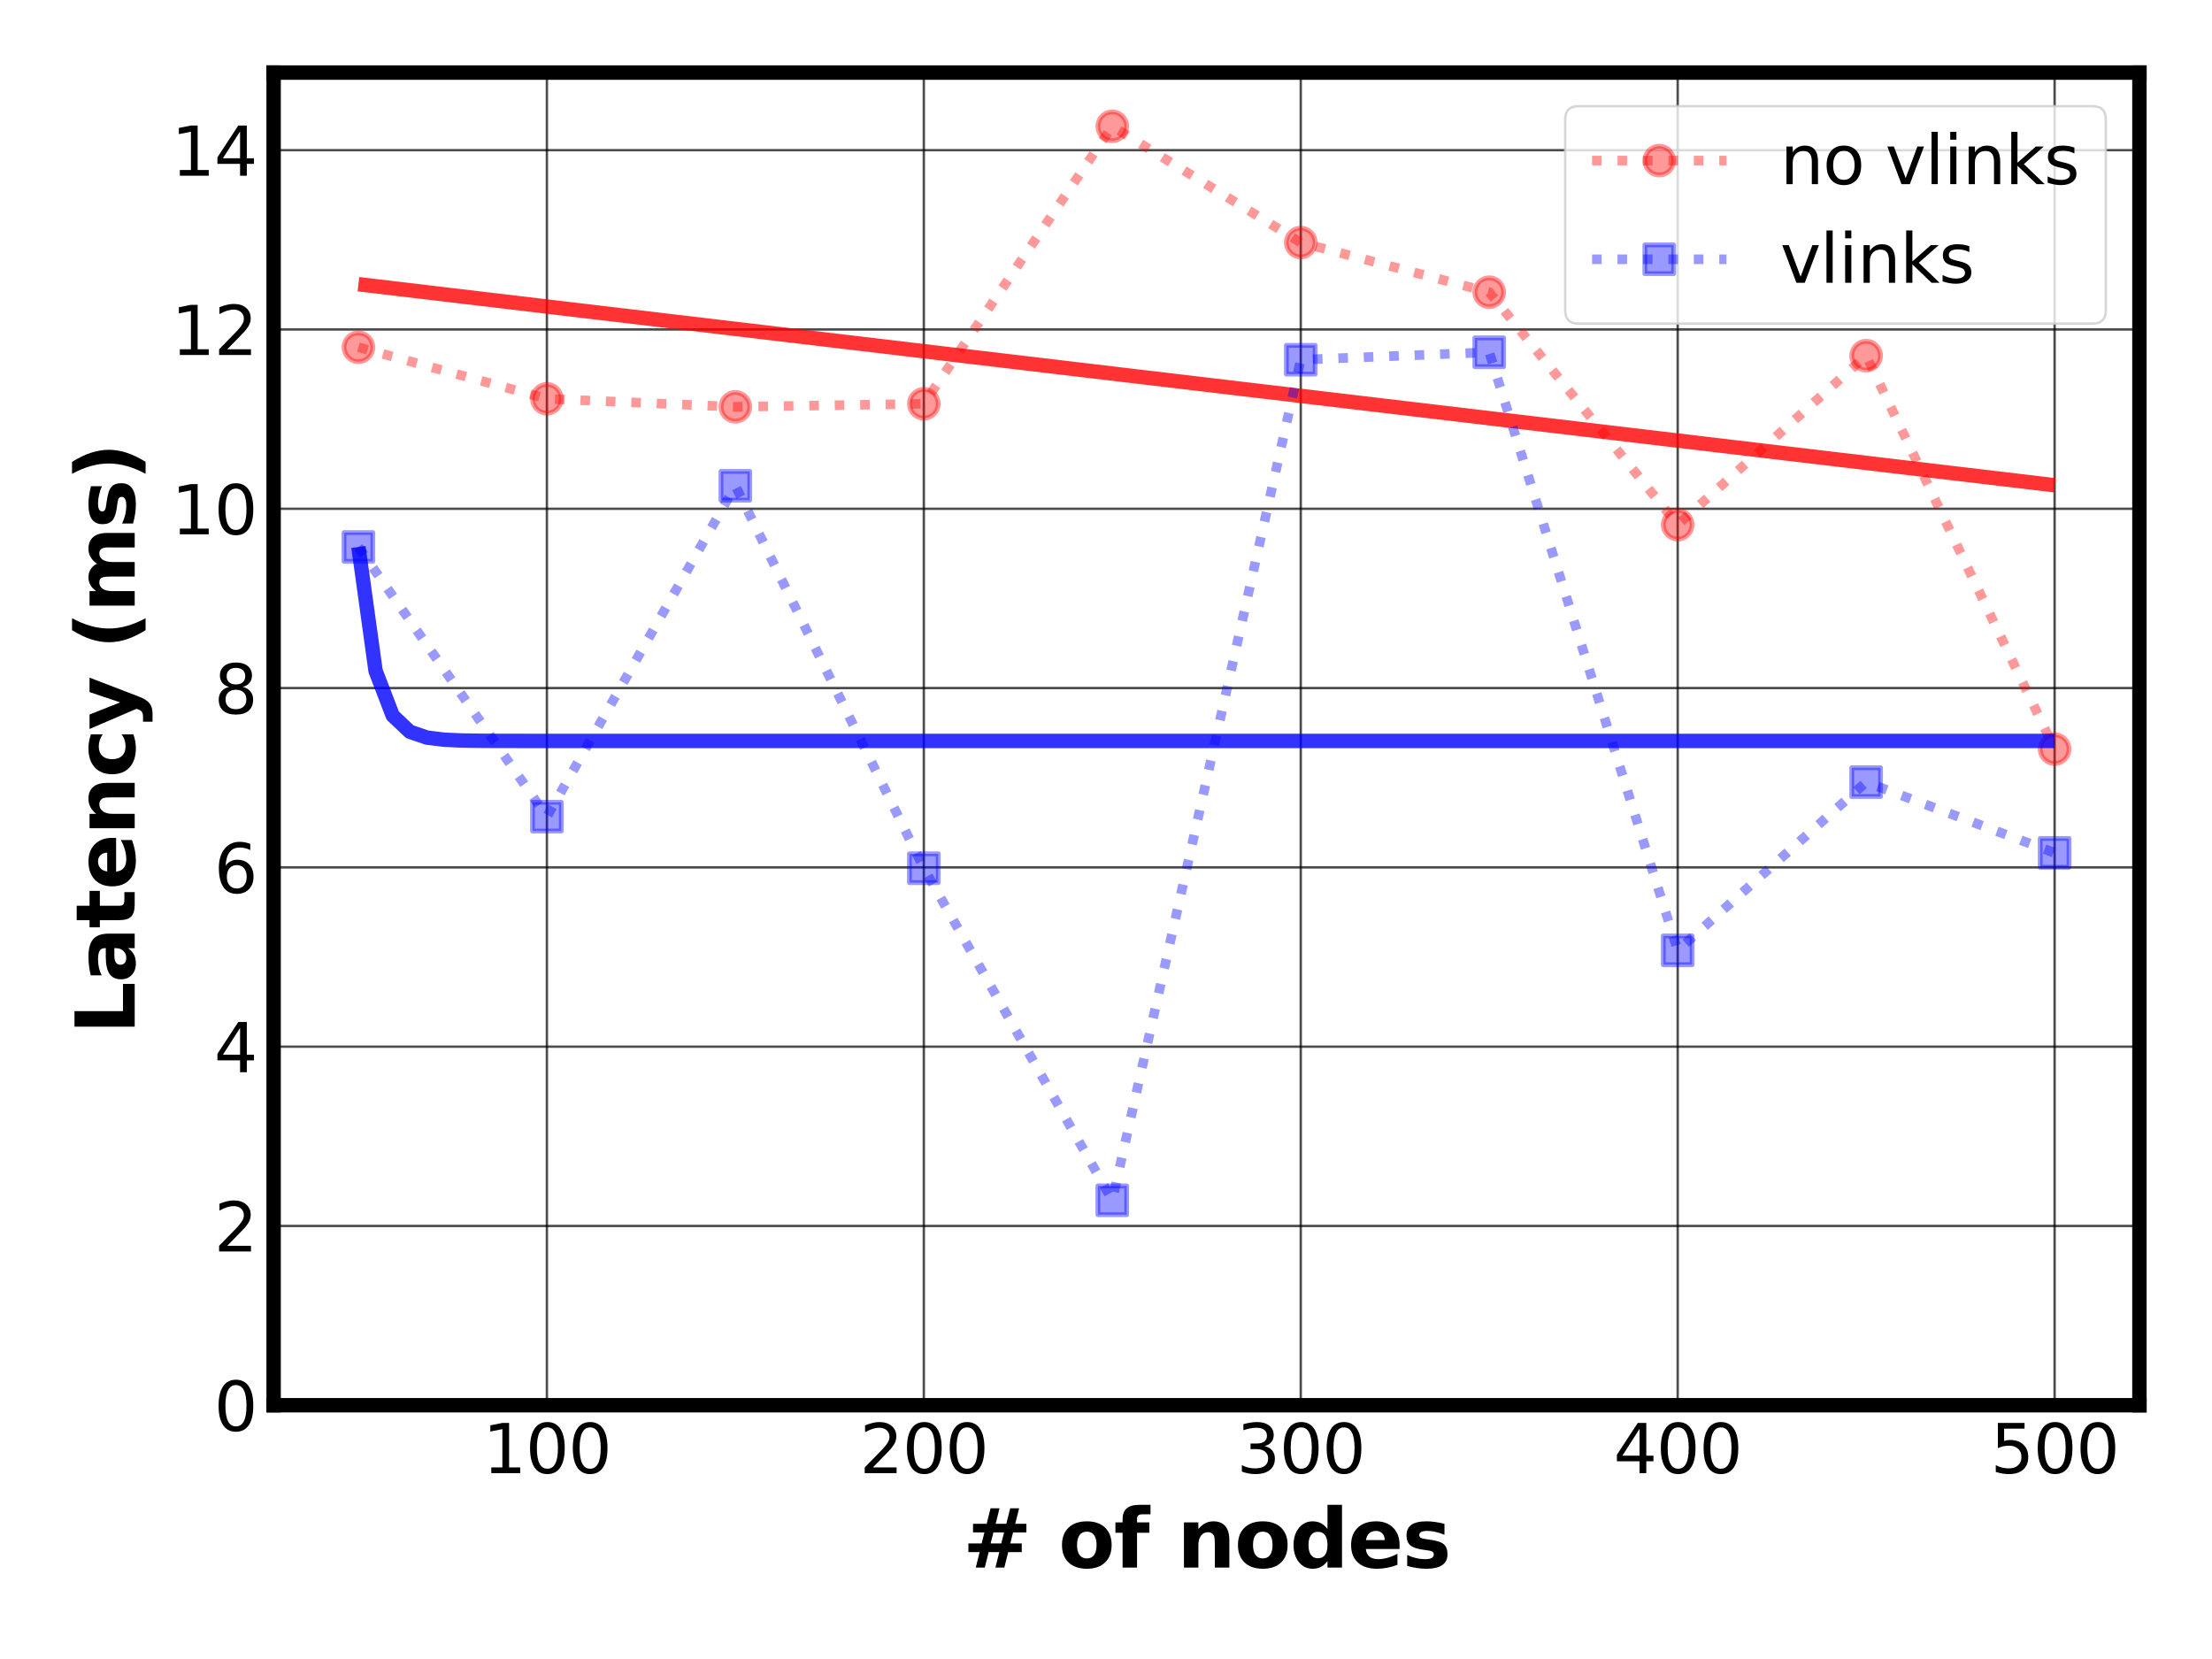 <?xml version="1.0" encoding="utf-8" standalone="no"?>
<!DOCTYPE svg PUBLIC "-//W3C//DTD SVG 1.1//EN"
  "http://www.w3.org/Graphics/SVG/1.1/DTD/svg11.dtd">
<svg xmlns:xlink="http://www.w3.org/1999/xlink" width="460.8pt" height="345.6pt" viewBox="0 0 460.8 345.6" xmlns="http://www.w3.org/2000/svg" version="1.1">
 <defs>
  <style type="text/css">*{stroke-linejoin: round; stroke-linecap: butt}</style>
 </defs>
 <g id="figure_1">
  <g id="patch_1">
   <path d="M 0 345.6 
L 460.8 345.6 
L 460.8 0 
L 0 0 
z
" style="fill: #ffffff"/>
  </g>
  <g id="axes_1">
   <g id="patch_2">
    <path d="M 57 292.74 
L 445.68 292.74 
L 445.68 15.12 
L 57 15.12 
z
" style="fill: #ffffff"/>
   </g>
   <g id="matplotlib.axis_1">
    <g id="xtick_1">
     <g id="line2d_1">
      <path d="M 113.928 292.74 
L 113.928 15.12 
" clip-path="url(#pdd6c8202b4)" style="fill: none; stroke: #000000; stroke-opacity: 0.7; stroke-width: 0.5"/>
     </g>
     <g id="line2d_2"/>
     <g id="text_1">
      <!-- 100 -->
      <g transform="translate(100.567 306.878) scale(0.14 -0.14)">
       <defs>
        <path id="DejaVuSans-31" d="M 794 531 
L 1825 531 
L 1825 4091 
L 703 3866 
L 703 4441 
L 1819 4666 
L 2450 4666 
L 2450 531 
L 3481 531 
L 3481 0 
L 794 0 
L 794 531 
z
" transform="scale(0.016)"/>
        <path id="DejaVuSans-30" d="M 2034 4250 
Q 1547 4250 1301 3770 
Q 1056 3291 1056 2328 
Q 1056 1369 1301 889 
Q 1547 409 2034 409 
Q 2525 409 2770 889 
Q 3016 1369 3016 2328 
Q 3016 3291 2770 3770 
Q 2525 4250 2034 4250 
z
M 2034 4750 
Q 2819 4750 3233 4129 
Q 3647 3509 3647 2328 
Q 3647 1150 3233 529 
Q 2819 -91 2034 -91 
Q 1250 -91 836 529 
Q 422 1150 422 2328 
Q 422 3509 836 4129 
Q 1250 4750 2034 4750 
z
" transform="scale(0.016)"/>
       </defs>
       <use xlink:href="#DejaVuSans-31"/>
       <use xlink:href="#DejaVuSans-30" x="63.623"/>
       <use xlink:href="#DejaVuSans-30" x="127.246"/>
      </g>
     </g>
    </g>
    <g id="xtick_2">
     <g id="line2d_3">
      <path d="M 192.449 292.74 
L 192.449 15.12 
" clip-path="url(#pdd6c8202b4)" style="fill: none; stroke: #000000; stroke-opacity: 0.7; stroke-width: 0.5"/>
     </g>
     <g id="line2d_4"/>
     <g id="text_2">
      <!-- 200 -->
      <g transform="translate(179.088 306.878) scale(0.14 -0.14)">
       <defs>
        <path id="DejaVuSans-32" d="M 1228 531 
L 3431 531 
L 3431 0 
L 469 0 
L 469 531 
Q 828 903 1448 1529 
Q 2069 2156 2228 2338 
Q 2531 2678 2651 2914 
Q 2772 3150 2772 3378 
Q 2772 3750 2511 3984 
Q 2250 4219 1831 4219 
Q 1534 4219 1204 4116 
Q 875 4013 500 3803 
L 500 4441 
Q 881 4594 1212 4672 
Q 1544 4750 1819 4750 
Q 2544 4750 2975 4387 
Q 3406 4025 3406 3419 
Q 3406 3131 3298 2873 
Q 3191 2616 2906 2266 
Q 2828 2175 2409 1742 
Q 1991 1309 1228 531 
z
" transform="scale(0.016)"/>
       </defs>
       <use xlink:href="#DejaVuSans-32"/>
       <use xlink:href="#DejaVuSans-30" x="63.623"/>
       <use xlink:href="#DejaVuSans-30" x="127.246"/>
      </g>
     </g>
    </g>
    <g id="xtick_3">
     <g id="line2d_5">
      <path d="M 270.97 292.74 
L 270.97 15.12 
" clip-path="url(#pdd6c8202b4)" style="fill: none; stroke: #000000; stroke-opacity: 0.7; stroke-width: 0.5"/>
     </g>
     <g id="line2d_6"/>
     <g id="text_3">
      <!-- 300 -->
      <g transform="translate(257.609 306.878) scale(0.14 -0.14)">
       <defs>
        <path id="DejaVuSans-33" d="M 2597 2516 
Q 3050 2419 3304 2112 
Q 3559 1806 3559 1356 
Q 3559 666 3084 287 
Q 2609 -91 1734 -91 
Q 1441 -91 1130 -33 
Q 819 25 488 141 
L 488 750 
Q 750 597 1062 519 
Q 1375 441 1716 441 
Q 2309 441 2620 675 
Q 2931 909 2931 1356 
Q 2931 1769 2642 2001 
Q 2353 2234 1838 2234 
L 1294 2234 
L 1294 2753 
L 1863 2753 
Q 2328 2753 2575 2939 
Q 2822 3125 2822 3475 
Q 2822 3834 2567 4026 
Q 2313 4219 1838 4219 
Q 1578 4219 1281 4162 
Q 984 4106 628 3988 
L 628 4550 
Q 988 4650 1302 4700 
Q 1616 4750 1894 4750 
Q 2613 4750 3031 4423 
Q 3450 4097 3450 3541 
Q 3450 3153 3228 2886 
Q 3006 2619 2597 2516 
z
" transform="scale(0.016)"/>
       </defs>
       <use xlink:href="#DejaVuSans-33"/>
       <use xlink:href="#DejaVuSans-30" x="63.623"/>
       <use xlink:href="#DejaVuSans-30" x="127.246"/>
      </g>
     </g>
    </g>
    <g id="xtick_4">
     <g id="line2d_7">
      <path d="M 349.492 292.74 
L 349.492 15.12 
" clip-path="url(#pdd6c8202b4)" style="fill: none; stroke: #000000; stroke-opacity: 0.7; stroke-width: 0.5"/>
     </g>
     <g id="line2d_8"/>
     <g id="text_4">
      <!-- 400 -->
      <g transform="translate(336.13 306.878) scale(0.14 -0.14)">
       <defs>
        <path id="DejaVuSans-34" d="M 2419 4116 
L 825 1625 
L 2419 1625 
L 2419 4116 
z
M 2253 4666 
L 3047 4666 
L 3047 1625 
L 3713 1625 
L 3713 1100 
L 3047 1100 
L 3047 0 
L 2419 0 
L 2419 1100 
L 313 1100 
L 313 1709 
L 2253 4666 
z
" transform="scale(0.016)"/>
       </defs>
       <use xlink:href="#DejaVuSans-34"/>
       <use xlink:href="#DejaVuSans-30" x="63.623"/>
       <use xlink:href="#DejaVuSans-30" x="127.246"/>
      </g>
     </g>
    </g>
    <g id="xtick_5">
     <g id="line2d_9">
      <path d="M 428.013 292.74 
L 428.013 15.12 
" clip-path="url(#pdd6c8202b4)" style="fill: none; stroke: #000000; stroke-opacity: 0.7; stroke-width: 0.5"/>
     </g>
     <g id="line2d_10"/>
     <g id="text_5">
      <!-- 500 -->
      <g transform="translate(414.651 306.878) scale(0.14 -0.14)">
       <defs>
        <path id="DejaVuSans-35" d="M 691 4666 
L 3169 4666 
L 3169 4134 
L 1269 4134 
L 1269 2991 
Q 1406 3038 1543 3061 
Q 1681 3084 1819 3084 
Q 2600 3084 3056 2656 
Q 3513 2228 3513 1497 
Q 3513 744 3044 326 
Q 2575 -91 1722 -91 
Q 1428 -91 1123 -41 
Q 819 9 494 109 
L 494 744 
Q 775 591 1075 516 
Q 1375 441 1709 441 
Q 2250 441 2565 725 
Q 2881 1009 2881 1497 
Q 2881 1984 2565 2268 
Q 2250 2553 1709 2553 
Q 1456 2553 1204 2497 
Q 953 2441 691 2322 
L 691 4666 
z
" transform="scale(0.016)"/>
       </defs>
       <use xlink:href="#DejaVuSans-35"/>
       <use xlink:href="#DejaVuSans-30" x="63.623"/>
       <use xlink:href="#DejaVuSans-30" x="127.246"/>
      </g>
     </g>
    </g>
    <g id="text_6">
     <!-- # of nodes -->
     <g transform="translate(200.567 326.555) scale(0.168 -0.168)">
      <defs>
       <path id="DejaVuSans-Bold-23" d="M 2847 4594 
L 2547 3391 
L 3372 3391 
L 3675 4594 
L 4366 4594 
L 4063 3391 
L 4928 3391 
L 4928 2725 
L 3897 2725 
L 3681 1869 
L 4569 1869 
L 4569 1197 
L 3519 1197 
L 3219 0 
L 2528 0 
L 2828 1197 
L 2003 1197 
L 1703 0 
L 1006 0 
L 1306 1197 
L 434 1197 
L 434 1869 
L 1459 1869 
L 1678 2725 
L 794 2725 
L 794 3391 
L 1850 3391 
L 2150 4594 
L 2847 4594 
z
M 3200 2725 
L 2375 2725 
L 2156 1869 
L 2981 1869 
L 3200 2725 
z
" transform="scale(0.016)"/>
       <path id="DejaVuSans-Bold-20" transform="scale(0.016)"/>
       <path id="DejaVuSans-Bold-6f" d="M 2203 2784 
Q 1831 2784 1636 2517 
Q 1441 2250 1441 1747 
Q 1441 1244 1636 976 
Q 1831 709 2203 709 
Q 2569 709 2762 976 
Q 2956 1244 2956 1747 
Q 2956 2250 2762 2517 
Q 2569 2784 2203 2784 
z
M 2203 3584 
Q 3106 3584 3614 3096 
Q 4122 2609 4122 1747 
Q 4122 884 3614 396 
Q 3106 -91 2203 -91 
Q 1297 -91 786 396 
Q 275 884 275 1747 
Q 275 2609 786 3096 
Q 1297 3584 2203 3584 
z
" transform="scale(0.016)"/>
       <path id="DejaVuSans-Bold-66" d="M 2841 4863 
L 2841 4128 
L 2222 4128 
Q 1984 4128 1890 4042 
Q 1797 3956 1797 3744 
L 1797 3500 
L 2753 3500 
L 2753 2700 
L 1797 2700 
L 1797 0 
L 678 0 
L 678 2700 
L 122 2700 
L 122 3500 
L 678 3500 
L 678 3744 
Q 678 4316 997 4589 
Q 1316 4863 1984 4863 
L 2841 4863 
z
" transform="scale(0.016)"/>
       <path id="DejaVuSans-Bold-6e" d="M 4056 2131 
L 4056 0 
L 2931 0 
L 2931 347 
L 2931 1631 
Q 2931 2084 2911 2256 
Q 2891 2428 2841 2509 
Q 2775 2619 2662 2680 
Q 2550 2741 2406 2741 
Q 2056 2741 1856 2470 
Q 1656 2200 1656 1722 
L 1656 0 
L 538 0 
L 538 3500 
L 1656 3500 
L 1656 2988 
Q 1909 3294 2193 3439 
Q 2478 3584 2822 3584 
Q 3428 3584 3742 3212 
Q 4056 2841 4056 2131 
z
" transform="scale(0.016)"/>
       <path id="DejaVuSans-Bold-64" d="M 2919 2988 
L 2919 4863 
L 4044 4863 
L 4044 0 
L 2919 0 
L 2919 506 
Q 2688 197 2409 53 
Q 2131 -91 1766 -91 
Q 1119 -91 703 423 
Q 288 938 288 1747 
Q 288 2556 703 3070 
Q 1119 3584 1766 3584 
Q 2128 3584 2408 3439 
Q 2688 3294 2919 2988 
z
M 2181 722 
Q 2541 722 2730 984 
Q 2919 1247 2919 1747 
Q 2919 2247 2730 2509 
Q 2541 2772 2181 2772 
Q 1825 2772 1636 2509 
Q 1447 2247 1447 1747 
Q 1447 1247 1636 984 
Q 1825 722 2181 722 
z
" transform="scale(0.016)"/>
       <path id="DejaVuSans-Bold-65" d="M 4031 1759 
L 4031 1441 
L 1416 1441 
Q 1456 1047 1700 850 
Q 1944 653 2381 653 
Q 2734 653 3104 758 
Q 3475 863 3866 1075 
L 3866 213 
Q 3469 63 3072 -14 
Q 2675 -91 2278 -91 
Q 1328 -91 801 392 
Q 275 875 275 1747 
Q 275 2603 792 3093 
Q 1309 3584 2216 3584 
Q 3041 3584 3536 3087 
Q 4031 2591 4031 1759 
z
M 2881 2131 
Q 2881 2450 2695 2645 
Q 2509 2841 2209 2841 
Q 1884 2841 1681 2658 
Q 1478 2475 1428 2131 
L 2881 2131 
z
" transform="scale(0.016)"/>
       <path id="DejaVuSans-Bold-73" d="M 3272 3391 
L 3272 2541 
Q 2913 2691 2578 2766 
Q 2244 2841 1947 2841 
Q 1628 2841 1473 2761 
Q 1319 2681 1319 2516 
Q 1319 2381 1436 2309 
Q 1553 2238 1856 2203 
L 2053 2175 
Q 2913 2066 3209 1816 
Q 3506 1566 3506 1031 
Q 3506 472 3093 190 
Q 2681 -91 1863 -91 
Q 1516 -91 1145 -36 
Q 775 19 384 128 
L 384 978 
Q 719 816 1070 734 
Q 1422 653 1784 653 
Q 2113 653 2278 743 
Q 2444 834 2444 1013 
Q 2444 1163 2330 1236 
Q 2216 1309 1875 1350 
L 1678 1375 
Q 931 1469 631 1722 
Q 331 1975 331 2491 
Q 331 3047 712 3315 
Q 1094 3584 1881 3584 
Q 2191 3584 2531 3537 
Q 2872 3491 3272 3391 
z
" transform="scale(0.016)"/>
      </defs>
      <use xlink:href="#DejaVuSans-Bold-23"/>
      <use xlink:href="#DejaVuSans-Bold-20" x="83.789"/>
      <use xlink:href="#DejaVuSans-Bold-6f" x="118.604"/>
      <use xlink:href="#DejaVuSans-Bold-66" x="187.305"/>
      <use xlink:href="#DejaVuSans-Bold-20" x="230.811"/>
      <use xlink:href="#DejaVuSans-Bold-6e" x="265.625"/>
      <use xlink:href="#DejaVuSans-Bold-6f" x="336.816"/>
      <use xlink:href="#DejaVuSans-Bold-64" x="405.518"/>
      <use xlink:href="#DejaVuSans-Bold-65" x="477.1"/>
      <use xlink:href="#DejaVuSans-Bold-73" x="544.922"/>
     </g>
    </g>
   </g>
   <g id="matplotlib.axis_2">
    <g id="ytick_1">
     <g id="line2d_11">
      <path d="M 57 292.74 
L 445.68 292.74 
" clip-path="url(#pdd6c8202b4)" style="fill: none; stroke: #000000; stroke-opacity: 0.7; stroke-width: 0.5"/>
     </g>
     <g id="line2d_12"/>
     <g id="text_7">
      <!-- 0 -->
      <g transform="translate(44.593 298.059) scale(0.14 -0.14)">
       <use xlink:href="#DejaVuSans-30"/>
      </g>
     </g>
    </g>
    <g id="ytick_2">
     <g id="line2d_13">
      <path d="M 57 255.389 
L 445.68 255.389 
" clip-path="url(#pdd6c8202b4)" style="fill: none; stroke: #000000; stroke-opacity: 0.7; stroke-width: 0.5"/>
     </g>
     <g id="line2d_14"/>
     <g id="text_8">
      <!-- 2 -->
      <g transform="translate(44.593 260.708) scale(0.14 -0.14)">
       <use xlink:href="#DejaVuSans-32"/>
      </g>
     </g>
    </g>
    <g id="ytick_3">
     <g id="line2d_15">
      <path d="M 57 218.038 
L 445.68 218.038 
" clip-path="url(#pdd6c8202b4)" style="fill: none; stroke: #000000; stroke-opacity: 0.7; stroke-width: 0.5"/>
     </g>
     <g id="line2d_16"/>
     <g id="text_9">
      <!-- 4 -->
      <g transform="translate(44.593 223.357) scale(0.14 -0.14)">
       <use xlink:href="#DejaVuSans-34"/>
      </g>
     </g>
    </g>
    <g id="ytick_4">
     <g id="line2d_17">
      <path d="M 57 180.687 
L 445.68 180.687 
" clip-path="url(#pdd6c8202b4)" style="fill: none; stroke: #000000; stroke-opacity: 0.7; stroke-width: 0.5"/>
     </g>
     <g id="line2d_18"/>
     <g id="text_10">
      <!-- 6 -->
      <g transform="translate(44.593 186.006) scale(0.14 -0.14)">
       <defs>
        <path id="DejaVuSans-36" d="M 2113 2584 
Q 1688 2584 1439 2293 
Q 1191 2003 1191 1497 
Q 1191 994 1439 701 
Q 1688 409 2113 409 
Q 2538 409 2786 701 
Q 3034 994 3034 1497 
Q 3034 2003 2786 2293 
Q 2538 2584 2113 2584 
z
M 3366 4563 
L 3366 3988 
Q 3128 4100 2886 4159 
Q 2644 4219 2406 4219 
Q 1781 4219 1451 3797 
Q 1122 3375 1075 2522 
Q 1259 2794 1537 2939 
Q 1816 3084 2150 3084 
Q 2853 3084 3261 2657 
Q 3669 2231 3669 1497 
Q 3669 778 3244 343 
Q 2819 -91 2113 -91 
Q 1303 -91 875 529 
Q 447 1150 447 2328 
Q 447 3434 972 4092 
Q 1497 4750 2381 4750 
Q 2619 4750 2861 4703 
Q 3103 4656 3366 4563 
z
" transform="scale(0.016)"/>
       </defs>
       <use xlink:href="#DejaVuSans-36"/>
      </g>
     </g>
    </g>
    <g id="ytick_5">
     <g id="line2d_19">
      <path d="M 57 143.336 
L 445.68 143.336 
" clip-path="url(#pdd6c8202b4)" style="fill: none; stroke: #000000; stroke-opacity: 0.7; stroke-width: 0.5"/>
     </g>
     <g id="line2d_20"/>
     <g id="text_11">
      <!-- 8 -->
      <g transform="translate(44.593 148.655) scale(0.14 -0.14)">
       <defs>
        <path id="DejaVuSans-38" d="M 2034 2216 
Q 1584 2216 1326 1975 
Q 1069 1734 1069 1313 
Q 1069 891 1326 650 
Q 1584 409 2034 409 
Q 2484 409 2743 651 
Q 3003 894 3003 1313 
Q 3003 1734 2745 1975 
Q 2488 2216 2034 2216 
z
M 1403 2484 
Q 997 2584 770 2862 
Q 544 3141 544 3541 
Q 544 4100 942 4425 
Q 1341 4750 2034 4750 
Q 2731 4750 3128 4425 
Q 3525 4100 3525 3541 
Q 3525 3141 3298 2862 
Q 3072 2584 2669 2484 
Q 3125 2378 3379 2068 
Q 3634 1759 3634 1313 
Q 3634 634 3220 271 
Q 2806 -91 2034 -91 
Q 1263 -91 848 271 
Q 434 634 434 1313 
Q 434 1759 690 2068 
Q 947 2378 1403 2484 
z
M 1172 3481 
Q 1172 3119 1398 2916 
Q 1625 2713 2034 2713 
Q 2441 2713 2670 2916 
Q 2900 3119 2900 3481 
Q 2900 3844 2670 4047 
Q 2441 4250 2034 4250 
Q 1625 4250 1398 4047 
Q 1172 3844 1172 3481 
z
" transform="scale(0.016)"/>
       </defs>
       <use xlink:href="#DejaVuSans-38"/>
      </g>
     </g>
    </g>
    <g id="ytick_6">
     <g id="line2d_21">
      <path d="M 57 105.985 
L 445.68 105.985 
" clip-path="url(#pdd6c8202b4)" style="fill: none; stroke: #000000; stroke-opacity: 0.7; stroke-width: 0.5"/>
     </g>
     <g id="line2d_22"/>
     <g id="text_12">
      <!-- 10 -->
      <g transform="translate(35.685 111.304) scale(0.14 -0.14)">
       <use xlink:href="#DejaVuSans-31"/>
       <use xlink:href="#DejaVuSans-30" x="63.623"/>
      </g>
     </g>
    </g>
    <g id="ytick_7">
     <g id="line2d_23">
      <path d="M 57 68.635 
L 445.68 68.635 
" clip-path="url(#pdd6c8202b4)" style="fill: none; stroke: #000000; stroke-opacity: 0.7; stroke-width: 0.5"/>
     </g>
     <g id="line2d_24"/>
     <g id="text_13">
      <!-- 12 -->
      <g transform="translate(35.685 73.953) scale(0.14 -0.14)">
       <use xlink:href="#DejaVuSans-31"/>
       <use xlink:href="#DejaVuSans-32" x="63.623"/>
      </g>
     </g>
    </g>
    <g id="ytick_8">
     <g id="line2d_25">
      <path d="M 57 31.284 
L 445.68 31.284 
" clip-path="url(#pdd6c8202b4)" style="fill: none; stroke: #000000; stroke-opacity: 0.7; stroke-width: 0.5"/>
     </g>
     <g id="line2d_26"/>
     <g id="text_14">
      <!-- 14 -->
      <g transform="translate(35.685 36.603) scale(0.14 -0.14)">
       <use xlink:href="#DejaVuSans-31"/>
       <use xlink:href="#DejaVuSans-34" x="63.623"/>
      </g>
     </g>
    </g>
    <g id="text_15">
     <!-- Latency (ms) -->
     <g transform="translate(28.06 215.453) rotate(-90) scale(0.168 -0.168)">
      <defs>
       <path id="DejaVuSans-Bold-4c" d="M 588 4666 
L 1791 4666 
L 1791 909 
L 3903 909 
L 3903 0 
L 588 0 
L 588 4666 
z
" transform="scale(0.016)"/>
       <path id="DejaVuSans-Bold-61" d="M 2106 1575 
Q 1756 1575 1579 1456 
Q 1403 1338 1403 1106 
Q 1403 894 1545 773 
Q 1688 653 1941 653 
Q 2256 653 2472 879 
Q 2688 1106 2688 1447 
L 2688 1575 
L 2106 1575 
z
M 3816 1997 
L 3816 0 
L 2688 0 
L 2688 519 
Q 2463 200 2181 54 
Q 1900 -91 1497 -91 
Q 953 -91 614 226 
Q 275 544 275 1050 
Q 275 1666 698 1953 
Q 1122 2241 2028 2241 
L 2688 2241 
L 2688 2328 
Q 2688 2594 2478 2717 
Q 2269 2841 1825 2841 
Q 1466 2841 1156 2769 
Q 847 2697 581 2553 
L 581 3406 
Q 941 3494 1303 3539 
Q 1666 3584 2028 3584 
Q 2975 3584 3395 3211 
Q 3816 2838 3816 1997 
z
" transform="scale(0.016)"/>
       <path id="DejaVuSans-Bold-74" d="M 1759 4494 
L 1759 3500 
L 2913 3500 
L 2913 2700 
L 1759 2700 
L 1759 1216 
Q 1759 972 1856 886 
Q 1953 800 2241 800 
L 2816 800 
L 2816 0 
L 1856 0 
Q 1194 0 917 276 
Q 641 553 641 1216 
L 641 2700 
L 84 2700 
L 84 3500 
L 641 3500 
L 641 4494 
L 1759 4494 
z
" transform="scale(0.016)"/>
       <path id="DejaVuSans-Bold-63" d="M 3366 3391 
L 3366 2478 
Q 3138 2634 2908 2709 
Q 2678 2784 2431 2784 
Q 1963 2784 1702 2511 
Q 1441 2238 1441 1747 
Q 1441 1256 1702 982 
Q 1963 709 2431 709 
Q 2694 709 2930 787 
Q 3166 866 3366 1019 
L 3366 103 
Q 3103 6 2833 -42 
Q 2563 -91 2291 -91 
Q 1344 -91 809 395 
Q 275 881 275 1747 
Q 275 2613 809 3098 
Q 1344 3584 2291 3584 
Q 2566 3584 2833 3536 
Q 3100 3488 3366 3391 
z
" transform="scale(0.016)"/>
       <path id="DejaVuSans-Bold-79" d="M 78 3500 
L 1197 3500 
L 2138 1125 
L 2938 3500 
L 4056 3500 
L 2584 -331 
Q 2363 -916 2067 -1148 
Q 1772 -1381 1288 -1381 
L 641 -1381 
L 641 -647 
L 991 -647 
Q 1275 -647 1404 -556 
Q 1534 -466 1606 -231 
L 1638 -134 
L 78 3500 
z
" transform="scale(0.016)"/>
       <path id="DejaVuSans-Bold-28" d="M 2413 -844 
L 1484 -844 
Q 1006 -72 778 623 
Q 550 1319 550 2003 
Q 550 2688 779 3389 
Q 1009 4091 1484 4856 
L 2413 4856 
Q 2013 4116 1813 3408 
Q 1613 2700 1613 2009 
Q 1613 1319 1811 609 
Q 2009 -100 2413 -844 
z
" transform="scale(0.016)"/>
       <path id="DejaVuSans-Bold-6d" d="M 3781 2919 
Q 3994 3244 4286 3414 
Q 4578 3584 4928 3584 
Q 5531 3584 5847 3212 
Q 6163 2841 6163 2131 
L 6163 0 
L 5038 0 
L 5038 1825 
Q 5041 1866 5042 1909 
Q 5044 1953 5044 2034 
Q 5044 2406 4934 2573 
Q 4825 2741 4581 2741 
Q 4263 2741 4089 2478 
Q 3916 2216 3909 1719 
L 3909 0 
L 2784 0 
L 2784 1825 
Q 2784 2406 2684 2573 
Q 2584 2741 2328 2741 
Q 2006 2741 1831 2477 
Q 1656 2213 1656 1722 
L 1656 0 
L 531 0 
L 531 3500 
L 1656 3500 
L 1656 2988 
Q 1863 3284 2130 3434 
Q 2397 3584 2719 3584 
Q 3081 3584 3359 3409 
Q 3638 3234 3781 2919 
z
" transform="scale(0.016)"/>
       <path id="DejaVuSans-Bold-29" d="M 513 -844 
Q 913 -100 1113 609 
Q 1313 1319 1313 2009 
Q 1313 2700 1113 3408 
Q 913 4116 513 4856 
L 1441 4856 
Q 1916 4091 2145 3389 
Q 2375 2688 2375 2003 
Q 2375 1319 2147 623 
Q 1919 -72 1441 -844 
L 513 -844 
z
" transform="scale(0.016)"/>
      </defs>
      <use xlink:href="#DejaVuSans-Bold-4c"/>
      <use xlink:href="#DejaVuSans-Bold-61" x="63.721"/>
      <use xlink:href="#DejaVuSans-Bold-74" x="131.201"/>
      <use xlink:href="#DejaVuSans-Bold-65" x="179.004"/>
      <use xlink:href="#DejaVuSans-Bold-6e" x="246.826"/>
      <use xlink:href="#DejaVuSans-Bold-63" x="318.018"/>
      <use xlink:href="#DejaVuSans-Bold-79" x="377.295"/>
      <use xlink:href="#DejaVuSans-Bold-20" x="442.48"/>
      <use xlink:href="#DejaVuSans-Bold-28" x="477.295"/>
      <use xlink:href="#DejaVuSans-Bold-6d" x="522.998"/>
      <use xlink:href="#DejaVuSans-Bold-73" x="627.197"/>
      <use xlink:href="#DejaVuSans-Bold-29" x="686.719"/>
     </g>
    </g>
   </g>
   <g id="line2d_27">
    <path d="M 74.667 72.338 
L 113.928 83.071 
L 153.188 84.747 
L 192.449 84.119 
L 231.71 26.307 
L 270.97 50.524 
L 310.231 60.873 
L 349.492 109.304 
L 388.752 74.093 
L 428.013 156.059 
" clip-path="url(#pdd6c8202b4)" style="fill: none; stroke-dasharray: 2,3.3; stroke-dashoffset: 0; stroke: #ff0000; stroke-opacity: 0.4; stroke-width: 2"/>
    <defs>
     <path id="m6b9868a8e9" d="M 0 3 
C 0.796 3 1.559 2.684 2.121 2.121 
C 2.684 1.559 3 0.796 3 0 
C 3 -0.796 2.684 -1.559 2.121 -2.121 
C 1.559 -2.684 0.796 -3 0 -3 
C -0.796 -3 -1.559 -2.684 -2.121 -2.121 
C -2.684 -1.559 -3 -0.796 -3 0 
C -3 0.796 -2.684 1.559 -2.121 2.121 
C -1.559 2.684 -0.796 3 0 3 
z
" style="stroke: #ff0000; stroke-opacity: 0.4"/>
    </defs>
    <g clip-path="url(#pdd6c8202b4)">
     <use xlink:href="#m6b9868a8e9" x="74.667" y="72.338" style="fill: #ff0000; fill-opacity: 0.4; stroke: #ff0000; stroke-opacity: 0.4"/>
     <use xlink:href="#m6b9868a8e9" x="113.928" y="83.071" style="fill: #ff0000; fill-opacity: 0.4; stroke: #ff0000; stroke-opacity: 0.4"/>
     <use xlink:href="#m6b9868a8e9" x="153.188" y="84.747" style="fill: #ff0000; fill-opacity: 0.4; stroke: #ff0000; stroke-opacity: 0.4"/>
     <use xlink:href="#m6b9868a8e9" x="192.449" y="84.119" style="fill: #ff0000; fill-opacity: 0.4; stroke: #ff0000; stroke-opacity: 0.4"/>
     <use xlink:href="#m6b9868a8e9" x="231.71" y="26.307" style="fill: #ff0000; fill-opacity: 0.4; stroke: #ff0000; stroke-opacity: 0.4"/>
     <use xlink:href="#m6b9868a8e9" x="270.97" y="50.524" style="fill: #ff0000; fill-opacity: 0.4; stroke: #ff0000; stroke-opacity: 0.4"/>
     <use xlink:href="#m6b9868a8e9" x="310.231" y="60.873" style="fill: #ff0000; fill-opacity: 0.4; stroke: #ff0000; stroke-opacity: 0.4"/>
     <use xlink:href="#m6b9868a8e9" x="349.492" y="109.304" style="fill: #ff0000; fill-opacity: 0.4; stroke: #ff0000; stroke-opacity: 0.4"/>
     <use xlink:href="#m6b9868a8e9" x="388.752" y="74.093" style="fill: #ff0000; fill-opacity: 0.4; stroke: #ff0000; stroke-opacity: 0.4"/>
     <use xlink:href="#m6b9868a8e9" x="428.013" y="156.059" style="fill: #ff0000; fill-opacity: 0.4; stroke: #ff0000; stroke-opacity: 0.4"/>
    </g>
   </g>
   <g id="line2d_28">
    <path d="M 74.667 59.203 
L 78.236 59.626 
L 81.806 60.049 
L 85.375 60.472 
L 88.944 60.895 
L 92.513 61.318 
L 96.082 61.741 
L 99.651 62.164 
L 103.22 62.587 
L 106.79 63.01 
L 110.359 63.433 
L 113.928 63.857 
L 117.497 64.28 
L 121.066 64.703 
L 124.635 65.126 
L 128.204 65.549 
L 131.774 65.972 
L 135.343 66.395 
L 138.912 66.818 
L 142.481 67.241 
L 146.05 67.664 
L 149.619 68.087 
L 153.188 68.51 
L 156.758 68.933 
L 160.327 69.356 
L 163.896 69.779 
L 167.465 70.202 
L 171.034 70.625 
L 174.603 71.048 
L 178.173 71.471 
L 181.742 71.894 
L 185.311 72.317 
L 188.88 72.741 
L 192.449 73.164 
L 196.018 73.587 
L 199.587 74.01 
L 203.157 74.433 
L 206.726 74.856 
L 210.295 75.279 
L 213.864 75.702 
L 217.433 76.125 
L 221.002 76.548 
L 224.571 76.971 
L 228.141 77.394 
L 231.71 77.817 
L 235.279 78.24 
L 238.848 78.663 
L 242.417 79.086 
L 245.986 79.509 
L 249.555 79.932 
L 253.125 80.355 
L 256.694 80.778 
L 260.263 81.201 
L 263.832 81.624 
L 267.401 82.047 
L 270.97 82.47 
L 274.539 82.893 
L 278.109 83.316 
L 281.678 83.739 
L 285.247 84.162 
L 288.816 84.585 
L 292.385 85.008 
L 295.954 85.431 
L 299.523 85.854 
L 303.093 86.277 
L 306.662 86.7 
L 310.231 87.123 
L 313.8 87.546 
L 317.369 87.969 
L 320.938 88.392 
L 324.507 88.815 
L 328.077 89.238 
L 331.646 89.661 
L 335.215 90.084 
L 338.784 90.507 
L 342.353 90.93 
L 345.922 91.353 
L 349.492 91.776 
L 353.061 92.199 
L 356.63 92.622 
L 360.199 93.045 
L 363.768 93.468 
L 367.337 93.891 
L 370.906 94.314 
L 374.476 94.737 
L 378.045 95.16 
L 381.614 95.583 
L 385.183 96.006 
L 388.752 96.429 
L 392.321 96.852 
L 395.89 97.275 
L 399.46 97.698 
L 403.029 98.121 
L 406.598 98.544 
L 410.167 98.967 
L 413.736 99.39 
L 417.305 99.813 
L 420.874 100.236 
L 424.444 100.659 
L 428.013 101.082 
" clip-path="url(#pdd6c8202b4)" style="fill: none; stroke: #ff0000; stroke-opacity: 0.8; stroke-width: 3"/>
   </g>
   <g id="line2d_29">
    <path d="M 74.667 113.939 
L 113.928 170.119 
L 153.188 101.198 
L 192.449 180.866 
L 231.71 250.039 
L 270.97 74.937 
L 310.231 73.384 
L 349.492 197.97 
L 388.752 162.934 
L 428.013 177.669 
" clip-path="url(#pdd6c8202b4)" style="fill: none; stroke-dasharray: 2,3.3; stroke-dashoffset: 0; stroke: #0000ff; stroke-opacity: 0.4; stroke-width: 2"/>
    <defs>
     <path id="m11b9fda425" d="M -3 3 
L 3 3 
L 3 -3 
L -3 -3 
z
" style="stroke: #0000ff; stroke-opacity: 0.4; stroke-linejoin: miter"/>
    </defs>
    <g clip-path="url(#pdd6c8202b4)">
     <use xlink:href="#m11b9fda425" x="74.667" y="113.939" style="fill: #0000ff; fill-opacity: 0.4; stroke: #0000ff; stroke-opacity: 0.4; stroke-linejoin: miter"/>
     <use xlink:href="#m11b9fda425" x="113.928" y="170.119" style="fill: #0000ff; fill-opacity: 0.4; stroke: #0000ff; stroke-opacity: 0.4; stroke-linejoin: miter"/>
     <use xlink:href="#m11b9fda425" x="153.188" y="101.198" style="fill: #0000ff; fill-opacity: 0.4; stroke: #0000ff; stroke-opacity: 0.4; stroke-linejoin: miter"/>
     <use xlink:href="#m11b9fda425" x="192.449" y="180.866" style="fill: #0000ff; fill-opacity: 0.4; stroke: #0000ff; stroke-opacity: 0.4; stroke-linejoin: miter"/>
     <use xlink:href="#m11b9fda425" x="231.71" y="250.039" style="fill: #0000ff; fill-opacity: 0.4; stroke: #0000ff; stroke-opacity: 0.4; stroke-linejoin: miter"/>
     <use xlink:href="#m11b9fda425" x="270.97" y="74.937" style="fill: #0000ff; fill-opacity: 0.4; stroke: #0000ff; stroke-opacity: 0.4; stroke-linejoin: miter"/>
     <use xlink:href="#m11b9fda425" x="310.231" y="73.384" style="fill: #0000ff; fill-opacity: 0.4; stroke: #0000ff; stroke-opacity: 0.4; stroke-linejoin: miter"/>
     <use xlink:href="#m11b9fda425" x="349.492" y="197.97" style="fill: #0000ff; fill-opacity: 0.4; stroke: #0000ff; stroke-opacity: 0.4; stroke-linejoin: miter"/>
     <use xlink:href="#m11b9fda425" x="388.752" y="162.934" style="fill: #0000ff; fill-opacity: 0.4; stroke: #0000ff; stroke-opacity: 0.4; stroke-linejoin: miter"/>
     <use xlink:href="#m11b9fda425" x="428.013" y="177.669" style="fill: #0000ff; fill-opacity: 0.4; stroke: #0000ff; stroke-opacity: 0.4; stroke-linejoin: miter"/>
    </g>
   </g>
   <g id="line2d_30">
    <path d="M 74.667 113.944 
L 78.236 139.736 
L 81.806 149.063 
L 85.375 152.436 
L 88.944 153.655 
L 92.513 154.096 
L 96.082 154.256 
L 99.651 154.314 
L 103.22 154.334 
L 106.79 154.342 
L 110.359 154.345 
L 113.928 154.346 
L 117.497 154.346 
L 121.066 154.346 
L 124.635 154.346 
L 128.204 154.346 
L 131.774 154.346 
L 135.343 154.346 
L 138.912 154.346 
L 142.481 154.346 
L 146.05 154.346 
L 149.619 154.346 
L 153.188 154.346 
L 156.758 154.346 
L 160.327 154.346 
L 163.896 154.346 
L 167.465 154.346 
L 171.034 154.346 
L 174.603 154.346 
L 178.173 154.346 
L 181.742 154.346 
L 185.311 154.346 
L 188.88 154.346 
L 192.449 154.346 
L 196.018 154.346 
L 199.587 154.346 
L 203.157 154.346 
L 206.726 154.346 
L 210.295 154.346 
L 213.864 154.346 
L 217.433 154.346 
L 221.002 154.346 
L 224.571 154.346 
L 228.141 154.346 
L 231.71 154.346 
L 235.279 154.346 
L 238.848 154.346 
L 242.417 154.346 
L 245.986 154.346 
L 249.555 154.346 
L 253.125 154.346 
L 256.694 154.346 
L 260.263 154.346 
L 263.832 154.346 
L 267.401 154.346 
L 270.97 154.346 
L 274.539 154.346 
L 278.109 154.346 
L 281.678 154.346 
L 285.247 154.346 
L 288.816 154.346 
L 292.385 154.346 
L 295.954 154.346 
L 299.523 154.346 
L 303.093 154.346 
L 306.662 154.346 
L 310.231 154.346 
L 313.8 154.346 
L 317.369 154.346 
L 320.938 154.346 
L 324.507 154.346 
L 328.077 154.346 
L 331.646 154.346 
L 335.215 154.346 
L 338.784 154.346 
L 342.353 154.346 
L 345.922 154.346 
L 349.492 154.346 
L 353.061 154.346 
L 356.63 154.346 
L 360.199 154.346 
L 363.768 154.346 
L 367.337 154.346 
L 370.906 154.346 
L 374.476 154.346 
L 378.045 154.346 
L 381.614 154.346 
L 385.183 154.346 
L 388.752 154.346 
L 392.321 154.346 
L 395.89 154.346 
L 399.46 154.346 
L 403.029 154.346 
L 406.598 154.346 
L 410.167 154.346 
L 413.736 154.346 
L 417.305 154.346 
L 420.874 154.346 
L 424.444 154.346 
L 428.013 154.346 
" clip-path="url(#pdd6c8202b4)" style="fill: none; stroke: #0000ff; stroke-opacity: 0.8; stroke-width: 3"/>
   </g>
   <g id="patch_3">
    <path d="M 57 292.74 
L 57 15.12 
" style="fill: none; stroke: #000000; stroke-width: 3; stroke-linejoin: miter; stroke-linecap: square"/>
   </g>
   <g id="patch_4">
    <path d="M 445.68 292.74 
L 445.68 15.12 
" style="fill: none; stroke: #000000; stroke-width: 3; stroke-linejoin: miter; stroke-linecap: square"/>
   </g>
   <g id="patch_5">
    <path d="M 57 292.74 
L 445.68 292.74 
" style="fill: none; stroke: #000000; stroke-width: 3; stroke-linejoin: miter; stroke-linecap: square"/>
   </g>
   <g id="patch_6">
    <path d="M 57 15.12 
L 445.68 15.12 
" style="fill: none; stroke: #000000; stroke-width: 3; stroke-linejoin: miter; stroke-linecap: square"/>
   </g>
   <g id="legend_1">
    <g id="patch_7">
     <path d="M 328.854 67.419 
L 435.88 67.419 
Q 438.68 67.419 438.68 64.619 
L 438.68 24.92 
Q 438.68 22.12 435.88 22.12 
L 328.854 22.12 
Q 326.054 22.12 326.054 24.92 
L 326.054 64.619 
Q 326.054 67.419 328.854 67.419 
z
" style="fill: #ffffff; opacity: 0.8; stroke: #cccccc; stroke-width: 0.5; stroke-linejoin: miter"/>
    </g>
    <g id="line2d_31">
     <path d="M 331.654 33.458 
L 345.654 33.458 
L 359.654 33.458 
" style="fill: none; stroke-dasharray: 2,3.3; stroke-dashoffset: 0; stroke: #ff0000; stroke-opacity: 0.4; stroke-width: 2"/>
     <g>
      <use xlink:href="#m6b9868a8e9" x="345.654" y="33.458" style="fill: #ff0000; fill-opacity: 0.4; stroke: #ff0000; stroke-opacity: 0.4"/>
     </g>
    </g>
    <g id="text_16">
     <!-- no vlinks -->
     <g transform="translate(370.854 38.358) scale(0.14 -0.14)">
      <defs>
       <path id="DejaVuSans-6e" d="M 3513 2113 
L 3513 0 
L 2938 0 
L 2938 2094 
Q 2938 2591 2744 2837 
Q 2550 3084 2163 3084 
Q 1697 3084 1428 2787 
Q 1159 2491 1159 1978 
L 1159 0 
L 581 0 
L 581 3500 
L 1159 3500 
L 1159 2956 
Q 1366 3272 1645 3428 
Q 1925 3584 2291 3584 
Q 2894 3584 3203 3211 
Q 3513 2838 3513 2113 
z
" transform="scale(0.016)"/>
       <path id="DejaVuSans-6f" d="M 1959 3097 
Q 1497 3097 1228 2736 
Q 959 2375 959 1747 
Q 959 1119 1226 758 
Q 1494 397 1959 397 
Q 2419 397 2687 759 
Q 2956 1122 2956 1747 
Q 2956 2369 2687 2733 
Q 2419 3097 1959 3097 
z
M 1959 3584 
Q 2709 3584 3137 3096 
Q 3566 2609 3566 1747 
Q 3566 888 3137 398 
Q 2709 -91 1959 -91 
Q 1206 -91 779 398 
Q 353 888 353 1747 
Q 353 2609 779 3096 
Q 1206 3584 1959 3584 
z
" transform="scale(0.016)"/>
       <path id="DejaVuSans-20" transform="scale(0.016)"/>
       <path id="DejaVuSans-76" d="M 191 3500 
L 800 3500 
L 1894 563 
L 2988 3500 
L 3597 3500 
L 2284 0 
L 1503 0 
L 191 3500 
z
" transform="scale(0.016)"/>
       <path id="DejaVuSans-6c" d="M 603 4863 
L 1178 4863 
L 1178 0 
L 603 0 
L 603 4863 
z
" transform="scale(0.016)"/>
       <path id="DejaVuSans-69" d="M 603 3500 
L 1178 3500 
L 1178 0 
L 603 0 
L 603 3500 
z
M 603 4863 
L 1178 4863 
L 1178 4134 
L 603 4134 
L 603 4863 
z
" transform="scale(0.016)"/>
       <path id="DejaVuSans-6b" d="M 581 4863 
L 1159 4863 
L 1159 1991 
L 2875 3500 
L 3609 3500 
L 1753 1863 
L 3688 0 
L 2938 0 
L 1159 1709 
L 1159 0 
L 581 0 
L 581 4863 
z
" transform="scale(0.016)"/>
       <path id="DejaVuSans-73" d="M 2834 3397 
L 2834 2853 
Q 2591 2978 2328 3040 
Q 2066 3103 1784 3103 
Q 1356 3103 1142 2972 
Q 928 2841 928 2578 
Q 928 2378 1081 2264 
Q 1234 2150 1697 2047 
L 1894 2003 
Q 2506 1872 2764 1633 
Q 3022 1394 3022 966 
Q 3022 478 2636 193 
Q 2250 -91 1575 -91 
Q 1294 -91 989 -36 
Q 684 19 347 128 
L 347 722 
Q 666 556 975 473 
Q 1284 391 1588 391 
Q 1994 391 2212 530 
Q 2431 669 2431 922 
Q 2431 1156 2273 1281 
Q 2116 1406 1581 1522 
L 1381 1569 
Q 847 1681 609 1914 
Q 372 2147 372 2553 
Q 372 3047 722 3315 
Q 1072 3584 1716 3584 
Q 2034 3584 2315 3537 
Q 2597 3491 2834 3397 
z
" transform="scale(0.016)"/>
      </defs>
      <use xlink:href="#DejaVuSans-6e"/>
      <use xlink:href="#DejaVuSans-6f" x="63.379"/>
      <use xlink:href="#DejaVuSans-20" x="124.561"/>
      <use xlink:href="#DejaVuSans-76" x="156.348"/>
      <use xlink:href="#DejaVuSans-6c" x="215.527"/>
      <use xlink:href="#DejaVuSans-69" x="243.311"/>
      <use xlink:href="#DejaVuSans-6e" x="271.094"/>
      <use xlink:href="#DejaVuSans-6b" x="334.473"/>
      <use xlink:href="#DejaVuSans-73" x="392.383"/>
     </g>
    </g>
    <g id="line2d_32">
     <path d="M 331.654 54.007 
L 345.654 54.007 
L 359.654 54.007 
" style="fill: none; stroke-dasharray: 2,3.3; stroke-dashoffset: 0; stroke: #0000ff; stroke-opacity: 0.4; stroke-width: 2"/>
     <g>
      <use xlink:href="#m11b9fda425" x="345.654" y="54.007" style="fill: #0000ff; fill-opacity: 0.4; stroke: #0000ff; stroke-opacity: 0.4; stroke-linejoin: miter"/>
     </g>
    </g>
    <g id="text_17">
     <!-- vlinks -->
     <g transform="translate(370.854 58.907) scale(0.14 -0.14)">
      <use xlink:href="#DejaVuSans-76"/>
      <use xlink:href="#DejaVuSans-6c" x="59.18"/>
      <use xlink:href="#DejaVuSans-69" x="86.963"/>
      <use xlink:href="#DejaVuSans-6e" x="114.746"/>
      <use xlink:href="#DejaVuSans-6b" x="178.125"/>
      <use xlink:href="#DejaVuSans-73" x="236.035"/>
     </g>
    </g>
   </g>
  </g>
 </g>
 <defs>
  <clipPath id="pdd6c8202b4">
   <rect x="57" y="15.12" width="388.68" height="277.62"/>
  </clipPath>
 </defs>
</svg>

